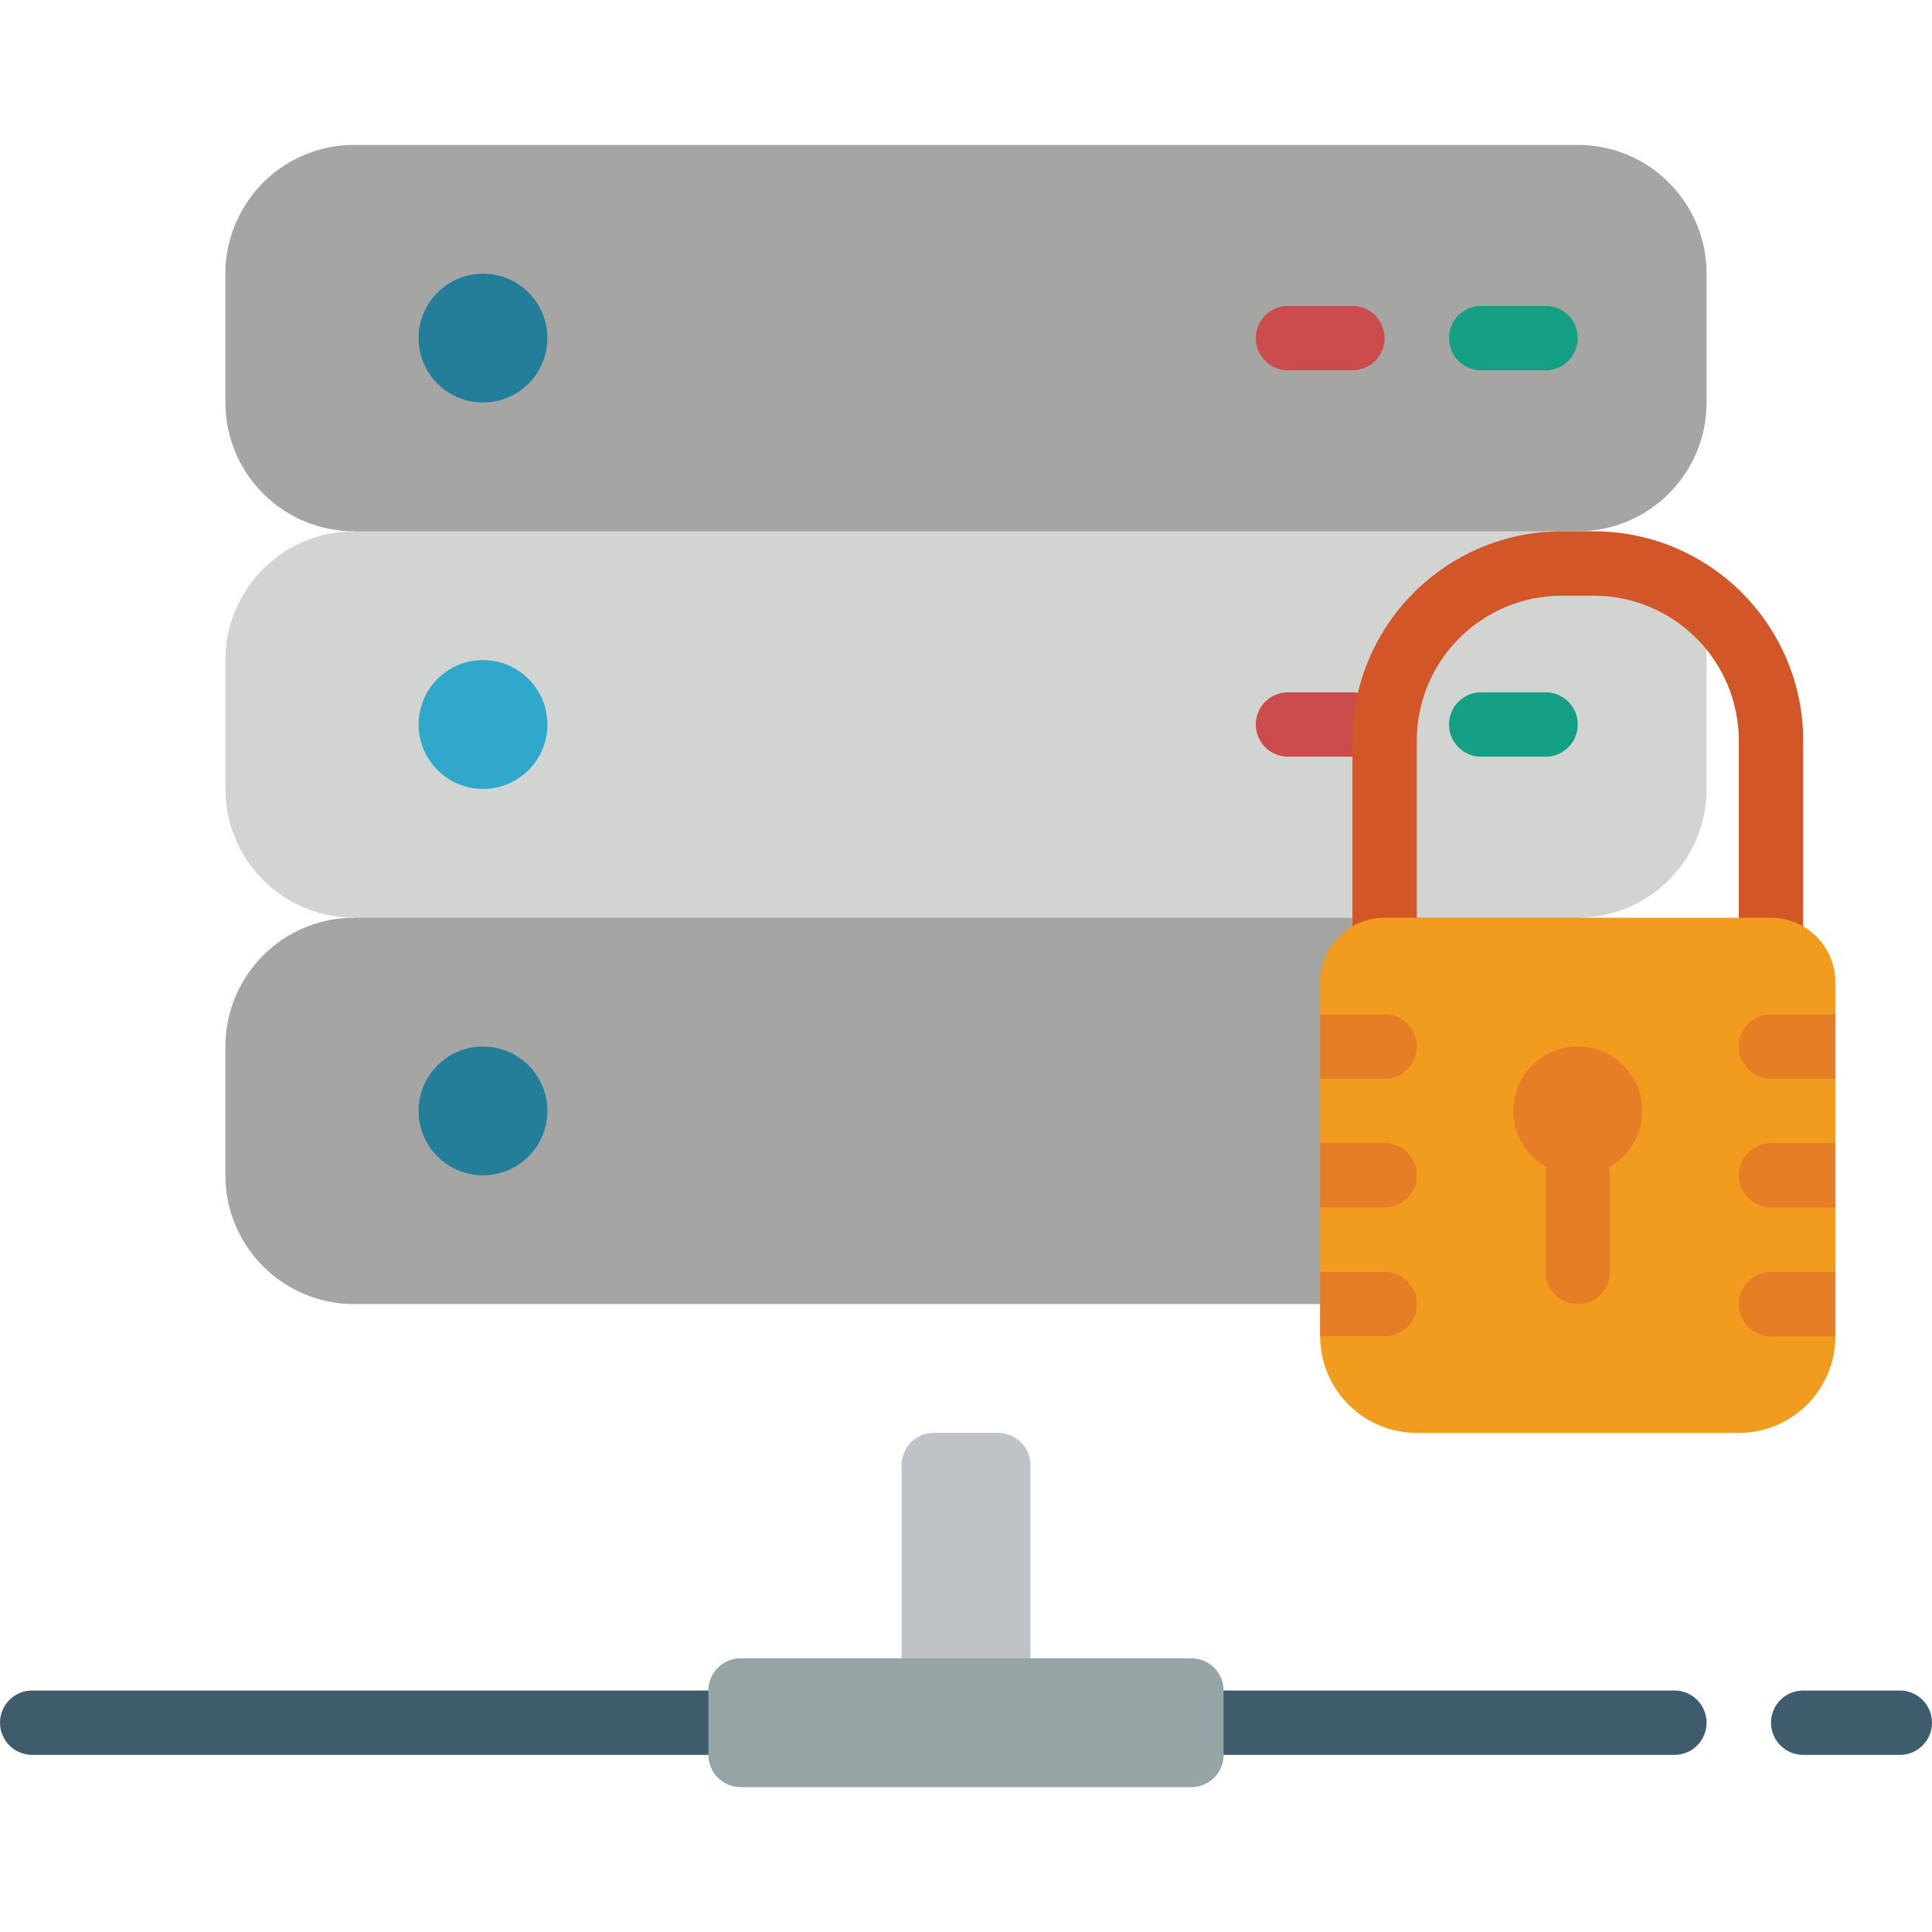 <?xml version="1.0" encoding="iso-8859-1"?>
<!-- Generator: Adobe Illustrator 21.0.0, SVG Export Plug-In . SVG Version: 6.00 Build 0)  -->
<svg version="1.1" id="Capa_1" xmlns="http://www.w3.org/2000/svg" xmlns:xlink="http://www.w3.org/1999/xlink" x="0px" y="0px"
	 viewBox="0 0 512 512" style="enable-background:new 0 0 512 512;" xml:space="preserve">
<g>
	<g>
		<path style="fill:#A5A5A4;" d="M418.133,243.2v-8.533H93.867v8.533c-18.851,0-34.133,15.282-34.133,34.133v34.133
			c0,18.851,15.282,34.133,34.133,34.133h324.267c18.851,0,34.133-15.282,34.133-34.133v-34.133
			C452.267,258.482,436.985,243.2,418.133,243.2z"/>
		<path style="fill:#A5A5A4;" d="M418.133,38.4H93.867c-18.851,0-34.133,15.282-34.133,34.133v34.133
			c0,18.851,15.282,34.133,34.133,34.133v8.533H409.6V140.8h8.533c18.851,0,34.133-15.282,34.133-34.133V72.533
			C452.267,53.682,436.985,38.4,418.133,38.4z"/>
	</g>
	<path style="fill:#14A085;" d="M409.6,81.067h-17.067c-4.713,0-8.533,3.821-8.533,8.533s3.82,8.533,8.533,8.533H409.6
		c4.713,0,8.533-3.821,8.533-8.533S414.313,81.067,409.6,81.067z"/>
	<path style="fill:#CC4B4C;" d="M358.4,81.067h-17.067c-4.713,0-8.533,3.821-8.533,8.533s3.82,8.533,8.533,8.533H358.4
		c4.713,0,8.533-3.821,8.533-8.533S363.113,81.067,358.4,81.067z"/>
	<g>
		<circle style="fill:#237E99;" cx="128" cy="89.6" r="17.067"/>
		<circle style="fill:#237E99;" cx="128" cy="294.4" r="17.067"/>
	</g>
	<path style="fill:#D1D4D1;" d="M418.133,243.2H93.867c-18.851,0-34.133-15.282-34.133-34.133v-34.133
		c0-18.851,15.282-34.133,34.133-34.133h324.267c18.851,0,34.133,15.282,34.133,34.133v34.133
		C452.267,227.918,436.985,243.2,418.133,243.2z"/>
	<path style="fill:#14A085;" d="M409.6,183.467h-17.067c-4.713,0-8.533,3.821-8.533,8.533c0,4.713,3.82,8.533,8.533,8.533H409.6
		c4.713,0,8.533-3.821,8.533-8.533C418.133,187.287,414.313,183.467,409.6,183.467z"/>
	<path style="fill:#CC4B4C;" d="M358.4,183.467h-17.067c-4.713,0-8.533,3.821-8.533,8.533c0,4.713,3.82,8.533,8.533,8.533H358.4
		c4.713,0,8.533-3.821,8.533-8.533C366.933,187.287,363.113,183.467,358.4,183.467z"/>
	<circle style="fill:#2FA8CC;" cx="128" cy="192" r="17.067"/>
	<g>
		<path style="fill:#3F5C6C;" d="M443.733,448H8.533C3.821,448,0,451.821,0,456.533s3.821,8.533,8.533,8.533h435.2
			c4.713,0,8.533-3.82,8.533-8.533S448.446,448,443.733,448z"/>
		<path style="fill:#3F5C6C;" d="M503.467,448h-25.6c-4.713,0-8.533,3.82-8.533,8.533s3.821,8.533,8.533,8.533h25.6
			c4.713,0,8.533-3.82,8.533-8.533S508.18,448,503.467,448z"/>
	</g>
	<path style="fill:#BDC3C7;" d="M247.467,379.733h17.067c4.713,0,8.533,3.82,8.533,8.533V448h-34.133v-59.733
		C238.933,383.554,242.754,379.733,247.467,379.733z"/>
	<path style="fill:#95A5A5;" d="M196.267,439.467h119.467c4.713,0,8.533,3.821,8.533,8.533v17.067c0,4.713-3.821,8.533-8.533,8.533
		H196.267c-4.713,0-8.533-3.821-8.533-8.533V448C187.733,443.287,191.554,439.467,196.267,439.467z"/>
	<path style="fill:#D25627;" d="M422.4,140.8h-8.533c-30.618,0.038-55.429,24.849-55.467,55.467v55.467
		c0,4.713,3.82,8.533,8.533,8.533s8.533-3.821,8.533-8.533v-55.467c0.024-21.198,17.202-38.376,38.4-38.4h8.533
		c21.198,0.024,38.376,17.202,38.4,38.4v55.467c0,4.713,3.821,8.533,8.533,8.533c4.713,0,8.533-3.821,8.533-8.533v-55.467
		C477.829,165.649,453.018,140.838,422.4,140.8z"/>
	<path style="fill:#F29C1F;" d="M486.4,260.267v93.867c0,14.138-11.462,25.6-25.6,25.6h-85.333c-14.138,0-25.6-11.462-25.6-25.6
		v-93.867c0.028-9.414,7.653-17.039,17.067-17.067h102.4C478.747,243.228,486.372,250.853,486.4,260.267z"/>
	<g>
		<circle style="fill:#E57E25;" cx="418.133" cy="294.4" r="17.067"/>
		<path style="fill:#E57E25;" d="M418.133,345.6c-4.713,0-8.533-3.82-8.533-8.533v-25.6c0-4.713,3.82-8.533,8.533-8.533
			s8.533,3.82,8.533,8.533v25.6C426.667,341.78,422.846,345.6,418.133,345.6z"/>
		<path style="fill:#E57E25;" d="M375.467,277.333c0,4.713-3.82,8.533-8.533,8.533h-17.067V268.8h17.067
			C371.646,268.8,375.467,272.621,375.467,277.333z"/>
		<path style="fill:#E57E25;" d="M375.467,311.467c0,4.713-3.82,8.533-8.533,8.533h-17.067v-17.067h17.067
			C371.646,302.933,375.467,306.754,375.467,311.467z"/>
		<path style="fill:#E57E25;" d="M375.467,345.6c0,4.713-3.82,8.533-8.533,8.533h-17.067v-17.067h17.067
			C371.646,337.067,375.467,340.887,375.467,345.6z"/>
		<path style="fill:#E57E25;" d="M486.4,268.8v17.067h-17.067c-4.713,0-8.533-3.82-8.533-8.533s3.821-8.533,8.533-8.533H486.4z"/>
		<path style="fill:#E57E25;" d="M486.4,302.933V320h-17.067c-4.713,0-8.533-3.821-8.533-8.533s3.821-8.533,8.533-8.533H486.4z"/>
		<path style="fill:#E57E25;" d="M486.4,337.067v17.067h-17.067c-4.713,0-8.533-3.821-8.533-8.533c0-4.713,3.821-8.533,8.533-8.533
			H486.4z"/>
	</g>
</g>
<g>
</g>
<g>
</g>
<g>
</g>
<g>
</g>
<g>
</g>
<g>
</g>
<g>
</g>
<g>
</g>
<g>
</g>
<g>
</g>
<g>
</g>
<g>
</g>
<g>
</g>
<g>
</g>
<g>
</g>
</svg>
